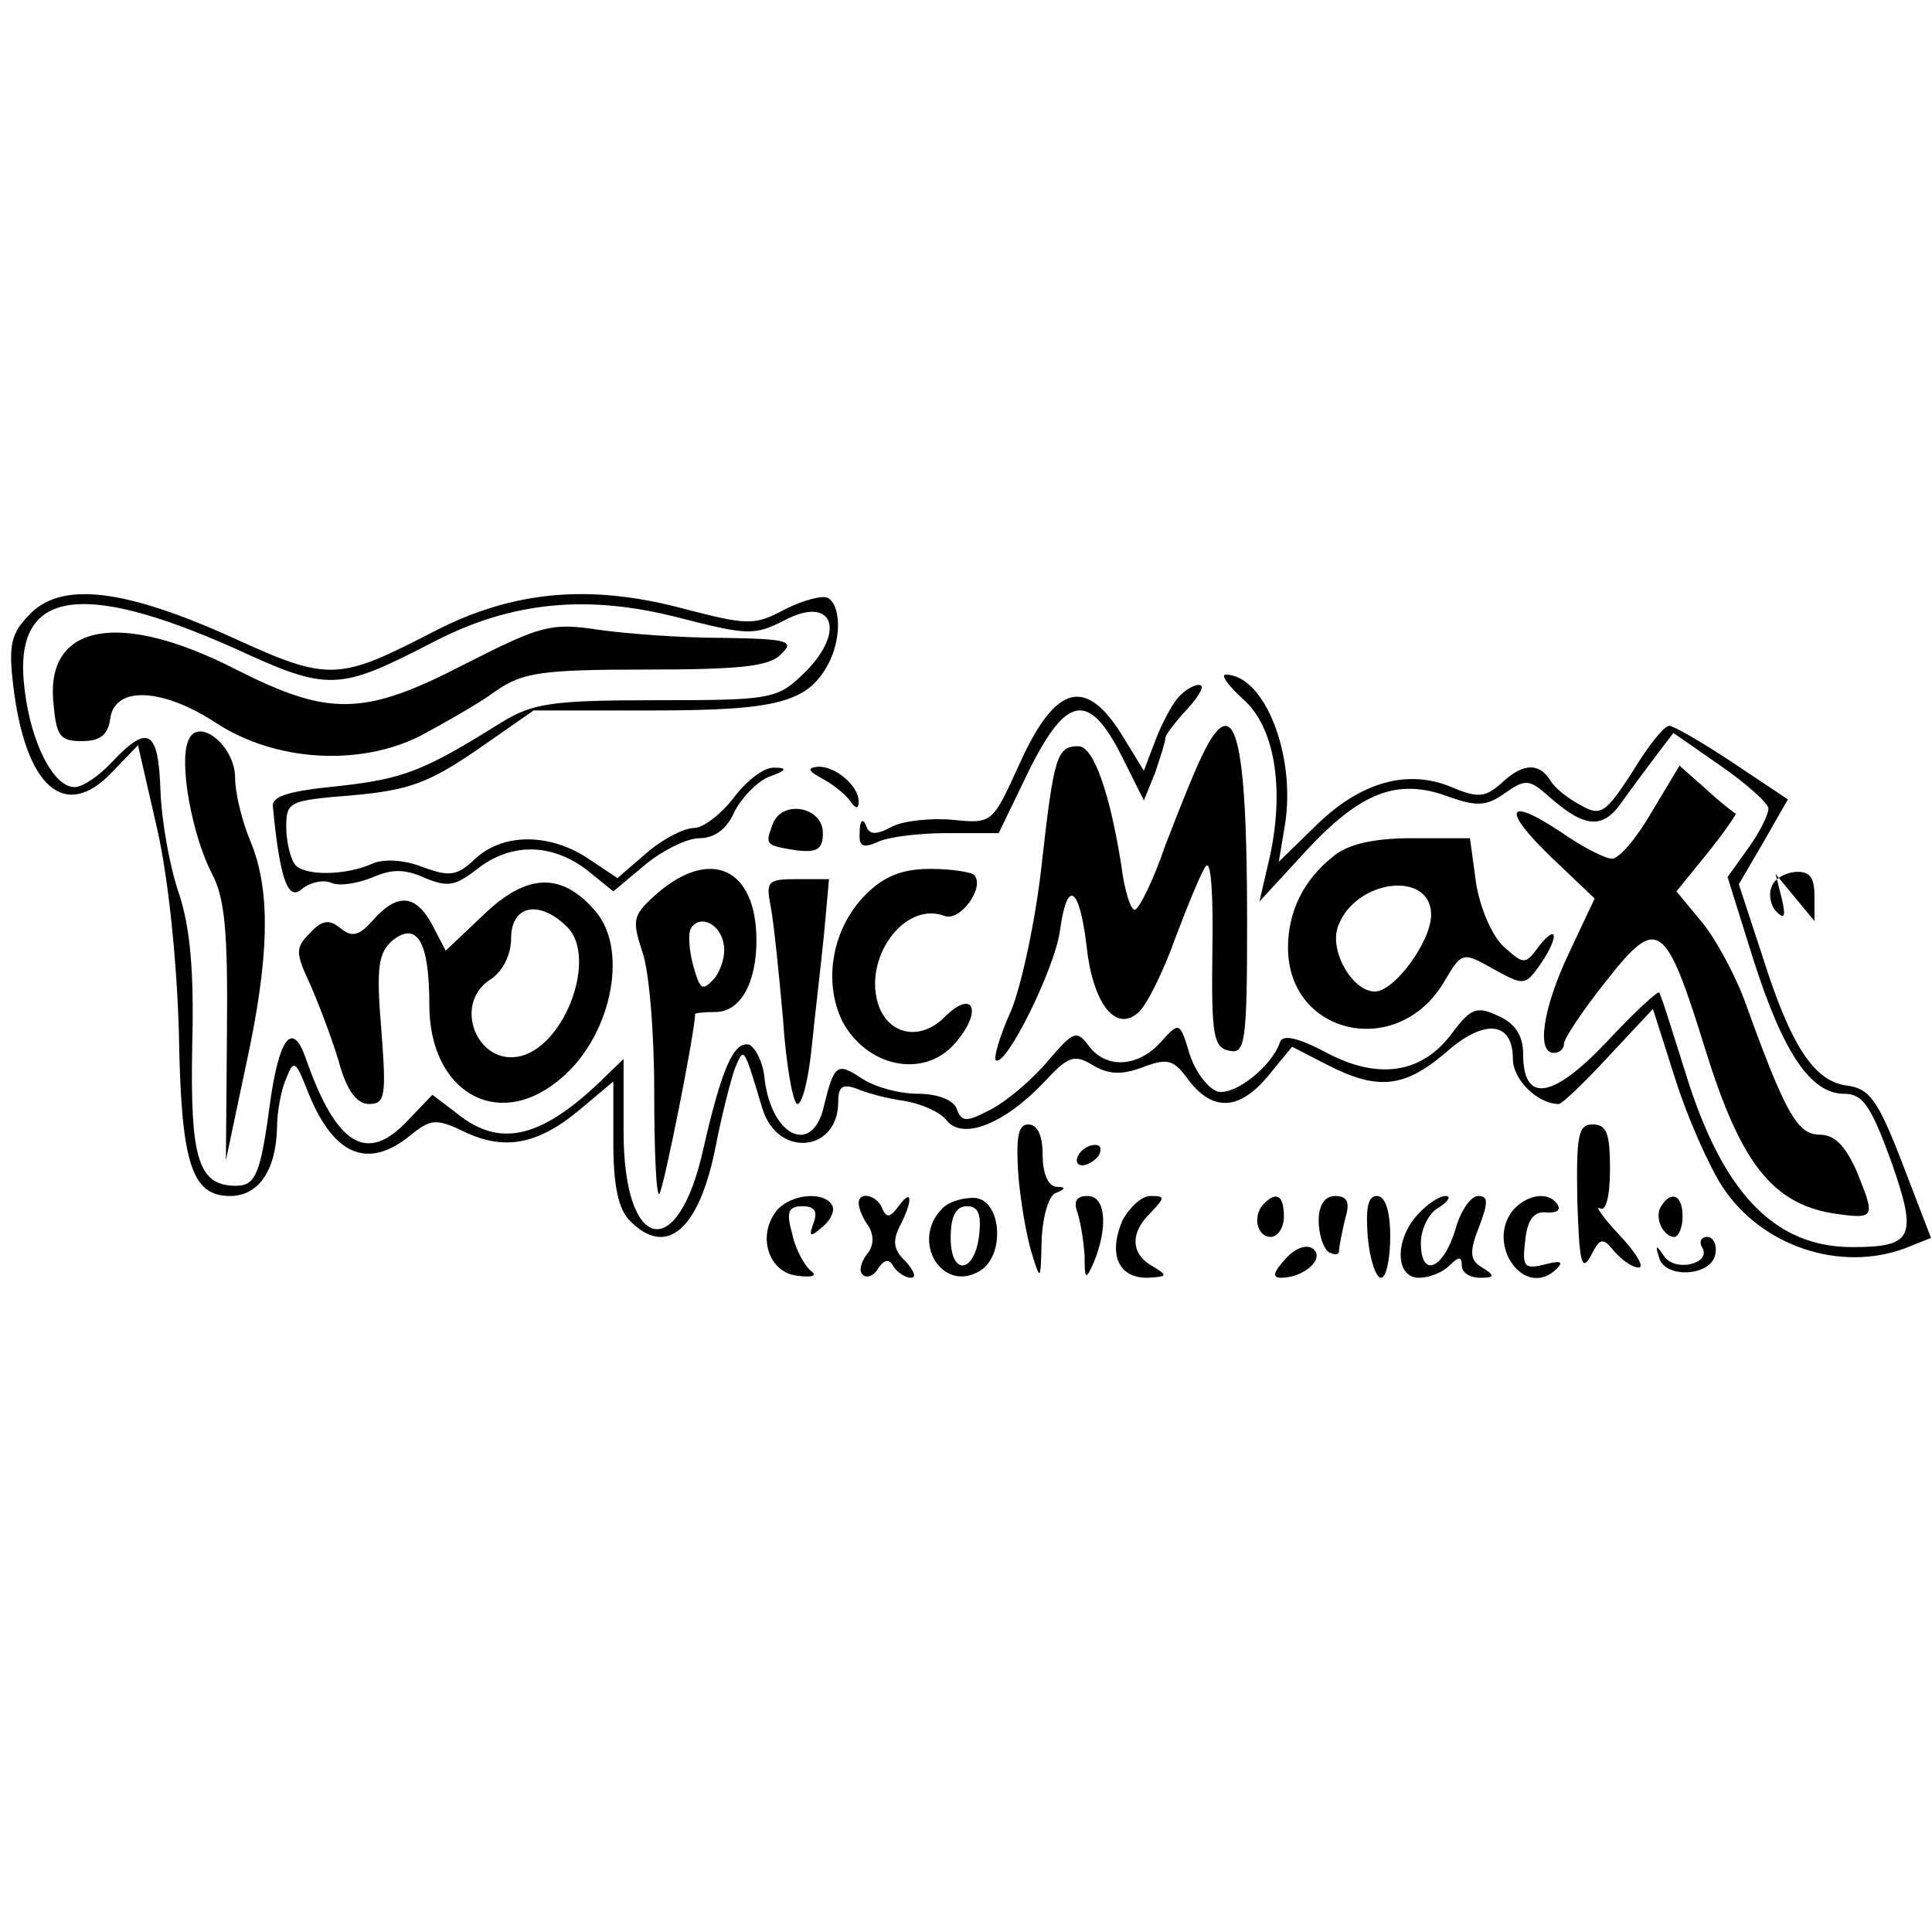 <?xml version="1.0" standalone="no"?>
<!DOCTYPE svg PUBLIC "-//W3C//DTD SVG 20010904//EN"
 "http://www.w3.org/TR/2001/REC-SVG-20010904/DTD/svg10.dtd">
<svg version="1.0" xmlns="http://www.w3.org/2000/svg"
 width="189pt" height="189pt" viewBox="0 0 189 189"
 preserveAspectRatio="xMidYMid meet">

<g transform="translate(0,189) scale(0.1,-0.1)"
fill="#000000" stroke="none">
<path d="M30 1290 c-19 -19 -22 -30 -17 -71 12 -100 51 -133 97 -84 l25 26 19
-83 c11 -49 19 -129 21 -198 2 -127 12 -160 50 -160 28 0 45 25 46 67 0 15 4
37 9 48 7 18 9 18 20 -10 25 -65 59 -80 101 -46 21 17 26 17 55 3 39 -18 72
-11 113 24 l31 26 0 -60 c0 -42 5 -65 16 -76 36 -37 68 -9 84 72 6 31 15 66
19 77 9 21 8 23 27 -40 15 -48 74 -42 74 7 0 15 4 18 18 13 9 -4 31 -10 47
-12 17 -3 35 -11 41 -19 16 -20 57 -3 95 37 24 26 30 28 48 17 15 -9 28 -10
49 -2 24 9 30 8 45 -13 24 -31 50 -29 78 5 l23 28 35 -18 c49 -25 75 -22 115
12 38 34 66 31 66 -6 0 -20 24 -44 45 -44 3 0 25 21 49 47 l43 46 22 -69 c12
-38 33 -85 46 -105 38 -58 115 -84 179 -60 l25 10 -28 73 c-24 62 -32 73 -54
76 -32 4 -55 38 -83 127 l-23 70 24 41 24 42 -54 36 c-30 20 -58 36 -62 36 -5
0 -21 -20 -36 -45 -26 -40 -31 -44 -50 -33 -12 6 -26 17 -30 24 -11 18 -27 18
-48 -2 -16 -14 -23 -15 -49 -4 -43 18 -89 5 -132 -37 l-37 -36 6 36 c11 68
-20 147 -58 147 -5 0 2 -10 16 -23 32 -27 42 -88 27 -156 l-10 -43 46 50 c53
57 89 71 138 53 28 -10 38 -10 56 3 20 14 24 14 43 -3 35 -31 53 -33 72 -5 10
14 25 34 34 46 l16 21 46 -32 c26 -18 47 -37 47 -42 0 -6 -9 -24 -20 -39 l-20
-28 25 -80 c29 -91 56 -132 89 -132 18 0 26 -11 46 -66 26 -74 22 -84 -38 -84
-76 0 -127 53 -163 170 -13 41 -24 77 -26 79 -1 2 -24 -19 -51 -48 -53 -56
-82 -61 -82 -12 0 18 -8 30 -24 37 -21 10 -27 8 -45 -16 -29 -40 -72 -47 -123
-20 -30 16 -44 18 -46 10 -8 -23 -43 -51 -60 -48 -9 2 -22 18 -28 36 -10 33
-10 33 -29 12 -22 -24 -53 -26 -70 -3 -12 16 -15 14 -40 -15 -15 -18 -40 -39
-55 -47 -25 -13 -29 -13 -34 0 -3 9 -19 15 -38 15 -19 0 -43 7 -55 15 -24 16
-27 14 -37 -27 -11 -49 -51 -30 -58 26 -1 16 -9 31 -15 34 -15 4 -27 -23 -45
-102 -25 -113 -78 -101 -78 17 l0 71 -27 -26 c-56 -52 -95 -60 -135 -28 l-25
19 -24 -25 c-40 -43 -70 -25 -100 61 -13 37 -26 20 -35 -45 -9 -68 -14 -80
-33 -80 -37 0 -45 26 -43 136 2 74 -2 117 -13 150 -9 26 -17 71 -18 100 -2 60
-12 66 -47 29 -13 -14 -29 -25 -37 -25 -21 0 -43 44 -49 96 -12 96 52 108 205
40 93 -43 102 -42 195 6 77 40 152 47 243 23 63 -16 71 -17 100 -2 49 26 62
-12 17 -54 -24 -23 -33 -24 -142 -24 -103 0 -121 -3 -152 -22 -75 -47 -95 -55
-159 -62 -50 -5 -66 -10 -64 -21 7 -72 15 -91 28 -80 8 7 22 10 30 6 8 -3 26
0 40 6 19 8 31 8 51 -1 22 -9 29 -8 51 9 33 26 73 25 107 -1 l26 -21 31 26
c17 14 41 26 53 26 15 0 27 9 34 25 7 14 22 30 34 35 17 6 19 9 6 9 -10 1 -27
-12 -40 -29 -12 -16 -30 -30 -39 -30 -10 0 -31 -11 -46 -24 l-29 -25 -30 20
c-37 24 -82 24 -109 -1 -18 -17 -25 -18 -52 -8 -18 7 -38 8 -49 3 -27 -12 -68
-12 -76 0 -4 6 -8 22 -8 36 0 25 3 26 65 31 55 5 74 12 121 44 l56 39 117 0
c121 0 151 8 171 45 13 24 13 57 0 65 -5 3 -24 -2 -42 -11 -30 -16 -36 -16
-101 1 -91 24 -166 17 -243 -23 -93 -48 -102 -49 -196 -6 -106 48 -167 55
-198 24z"/>
<path d="M456 1241 c-100 -52 -134 -52 -225 -6 -113 58 -185 45 -179 -30 3
-35 6 -40 28 -40 18 0 26 6 28 23 5 31 51 29 103 -5 58 -38 140 -43 200 -13
24 13 58 32 74 44 26 18 44 21 147 21 91 0 121 3 132 15 14 13 7 15 -57 16
-40 0 -94 4 -122 8 -46 7 -56 4 -129 -33z"/>
<path d="M1152 1207 c-6 -7 -16 -26 -22 -42 l-11 -29 -19 31 c-37 62 -67 55
-103 -25 -26 -57 -26 -58 -65 -54 -22 2 -49 -1 -60 -7 -15 -8 -22 -8 -25 2 -3
7 -6 4 -6 -7 -1 -14 3 -16 17 -10 9 5 40 9 68 9 l51 0 29 60 c37 75 59 79 91
16 l22 -44 11 27 c5 15 10 30 10 34 0 3 10 16 22 29 12 13 17 23 11 23 -6 0
-15 -6 -21 -13z"/>
<path d="M184 1165 c-9 -22 4 -92 23 -129 13 -24 16 -57 15 -156 l-1 -125 19
90 c24 109 25 174 5 222 -8 19 -15 47 -15 62 0 32 -37 61 -46 36z"/>
<path d="M1177 1153 c-8 -16 -24 -56 -37 -90 -12 -35 -26 -63 -30 -63 -4 0
-10 19 -13 43 -11 70 -27 117 -42 117 -21 0 -24 -9 -36 -116 -6 -55 -20 -119
-30 -143 -11 -24 -17 -46 -15 -48 9 -9 58 89 63 127 7 51 19 43 26 -16 6 -55
28 -84 50 -65 8 6 25 40 37 74 13 34 26 66 30 70 5 5 7 -33 6 -84 -1 -82 1
-94 17 -97 15 -3 17 8 17 126 0 183 -12 228 -43 165z"/>
<path d="M805 1128 c11 -6 23 -16 27 -22 5 -7 8 -8 8 0 0 15 -22 34 -39 34
-12 -1 -11 -4 4 -12z"/>
<path d="M1616 1096 c-15 -26 -32 -46 -39 -46 -7 0 -30 12 -50 26 -54 36 -58
22 -9 -25 l42 -40 -25 -53 c-26 -55 -32 -98 -15 -98 6 0 10 4 10 9 0 5 18 32
41 61 51 65 58 60 98 -69 34 -109 65 -148 124 -158 42 -6 42 -5 23 42 -11 24
-21 35 -36 35 -22 0 -34 22 -74 133 -10 26 -29 61 -42 76 l-24 29 30 37 c17
21 29 39 28 39 -2 1 -15 11 -29 24 l-26 23 -27 -45z"/>
<path d="M756 1084 c-8 -21 -7 -21 24 -26 19 -2 25 1 25 17 0 26 -40 33 -49 9z"/>
<path d="M1304 1052 c-29 -23 -44 -54 -44 -89 0 -86 108 -110 153 -33 17 29
18 29 48 12 29 -16 31 -16 44 2 8 11 15 24 15 30 0 5 -6 1 -14 -9 -14 -19 -15
-19 -35 -1 -11 10 -23 37 -27 62 l-6 44 -57 0 c-38 0 -63 -6 -77 -18z m96 -57
c0 -26 -36 -75 -55 -75 -22 0 -45 40 -36 64 17 46 91 55 91 11z"/>
<path d="M644 1017 c-25 -22 -26 -26 -16 -57 7 -18 12 -80 12 -138 0 -58 2
-103 5 -100 4 4 35 159 35 176 0 1 9 2 20 2 24 0 40 28 40 70 0 70 -44 91 -96
47z m64 -51 c2 -9 -2 -24 -9 -33 -12 -13 -14 -12 -21 13 -4 15 -5 31 -2 36 9
14 29 4 32 -16z"/>
<path d="M847 1015 c-33 -33 -42 -85 -23 -124 24 -45 79 -56 109 -23 29 32 20
56 -9 27 -23 -23 -53 -18 -64 10 -17 46 24 104 64 89 15 -6 40 28 29 40 -3 3
-23 6 -43 6 -27 0 -45 -7 -63 -25z"/>
<path d="M1733 1022 c-3 -7 -1 -18 5 -24 8 -8 9 -4 5 13 l-6 24 19 -23 19 -23
0 25 c0 18 -5 24 -19 23 -10 -1 -21 -7 -23 -15z"/>
<path d="M474 996 l-38 -36 -13 25 c-16 30 -34 32 -58 5 -14 -16 -21 -17 -32
-8 -11 9 -18 8 -30 -5 -14 -14 -14 -19 0 -49 8 -18 21 -52 28 -75 8 -30 18
-43 30 -43 16 0 17 8 12 73 -5 60 -3 75 11 87 24 19 36 -1 36 -63 0 -84 65
-123 125 -75 52 40 71 127 38 166 -33 39 -67 38 -109 -2z m81 -13 c29 -29 -1
-114 -45 -126 -43 -11 -68 51 -30 75 12 8 20 24 20 40 0 33 28 38 55 11z"/>
<path d="M754 1003 c3 -16 8 -65 12 -110 3 -46 10 -83 14 -83 5 0 11 25 14 55
3 30 9 80 12 110 l5 55 -31 0 c-29 0 -31 -2 -26 -27z"/>
<path d="M996 743 c2 -27 8 -61 13 -78 9 -29 9 -29 10 12 1 23 7 44 14 46 10
4 10 6 0 6 -8 1 -13 14 -13 31 0 19 -5 30 -14 30 -10 0 -12 -12 -10 -47z"/>
<path d="M1543 716 c2 -60 4 -71 13 -55 9 18 12 19 23 5 8 -9 18 -16 24 -16 6
0 -2 14 -19 32 -16 17 -24 29 -19 26 6 -4 10 12 10 38 0 35 -3 44 -17 44 -14
0 -16 -10 -15 -74z"/>
<path d="M1055 760 c-3 -5 -2 -10 4 -10 5 0 13 5 16 10 3 6 2 10 -4 10 -5 0
-13 -4 -16 -10z"/>
<path d="M760 706 c-20 -25 -8 -61 20 -64 15 -2 20 0 13 5 -6 5 -15 21 -18 36
-6 21 -4 27 10 27 12 0 15 -5 11 -16 -5 -14 -4 -15 9 -4 8 7 12 16 9 21 -8 14
-40 11 -54 -5z"/>
<path d="M840 713 c0 -5 4 -15 10 -23 5 -9 5 -19 -2 -27 -6 -8 -8 -17 -4 -20
4 -4 11 -1 15 6 6 9 11 10 15 2 4 -6 12 -11 17 -11 6 0 3 7 -5 16 -12 11 -13
20 -6 34 13 25 13 39 -1 20 -8 -11 -12 -12 -16 -2 -5 13 -23 17 -23 5z"/>
<path d="M922 708 c-32 -32 0 -84 37 -61 24 15 21 67 -4 71 -11 1 -26 -3 -33
-10z m36 -25 c-4 -39 -28 -42 -28 -4 0 21 5 31 16 31 11 0 14 -8 12 -27z"/>
<path d="M1054 704 c3 -9 6 -28 7 -42 0 -24 1 -25 9 -7 14 34 12 65 -6 65 -11
0 -14 -5 -10 -16z"/>
<path d="M1098 696 c-14 -33 -4 -56 24 -56 20 1 21 2 6 11 -22 12 -23 33 -2
53 14 15 14 16 -1 16 -8 0 -20 -11 -27 -24z"/>
<path d="M1237 713 c-12 -11 -8 -33 6 -33 7 0 13 9 13 20 0 20 -7 25 -19 13z"/>
<path d="M1290 696 c0 -14 5 -28 10 -31 6 -3 10 -3 10 2 0 4 3 18 6 31 5 16 2
22 -10 22 -10 0 -16 -9 -16 -24z"/>
<path d="M1338 680 c2 -22 8 -40 13 -40 5 0 9 18 9 40 0 26 -5 40 -13 40 -9 0
-11 -12 -9 -40z"/>
<path d="M1387 702 c-23 -25 -22 -62 1 -62 10 0 23 5 30 12 9 9 12 9 12 0 0
-7 8 -12 18 -12 14 0 15 2 2 10 -12 7 -13 15 -3 40 9 24 9 30 -1 30 -7 0 -17
-14 -22 -32 -12 -40 -34 -49 -34 -14 0 14 8 30 18 35 9 6 12 11 6 11 -6 0 -18
-8 -27 -18z"/>
<path d="M1480 706 c-27 -34 12 -88 43 -57 7 7 3 8 -12 4 -20 -5 -22 -2 -19
23 2 20 8 29 20 28 10 -1 15 2 12 7 -8 14 -30 11 -44 -5z"/>
<path d="M1625 710 c-7 -11 2 -30 13 -30 4 0 8 9 8 20 0 21 -11 26 -21 10z"/>
<path d="M1258 659 c-12 -13 -14 -19 -5 -19 22 0 43 18 32 28 -6 5 -17 2 -27
-9z"/>
<path d="M1665 670 c10 -16 -26 -25 -37 -9 -8 12 -9 11 -5 -1 5 -21 51 -19 55
3 2 9 -2 17 -8 17 -6 0 -8 -5 -5 -10z"/>
</g>
</svg>
